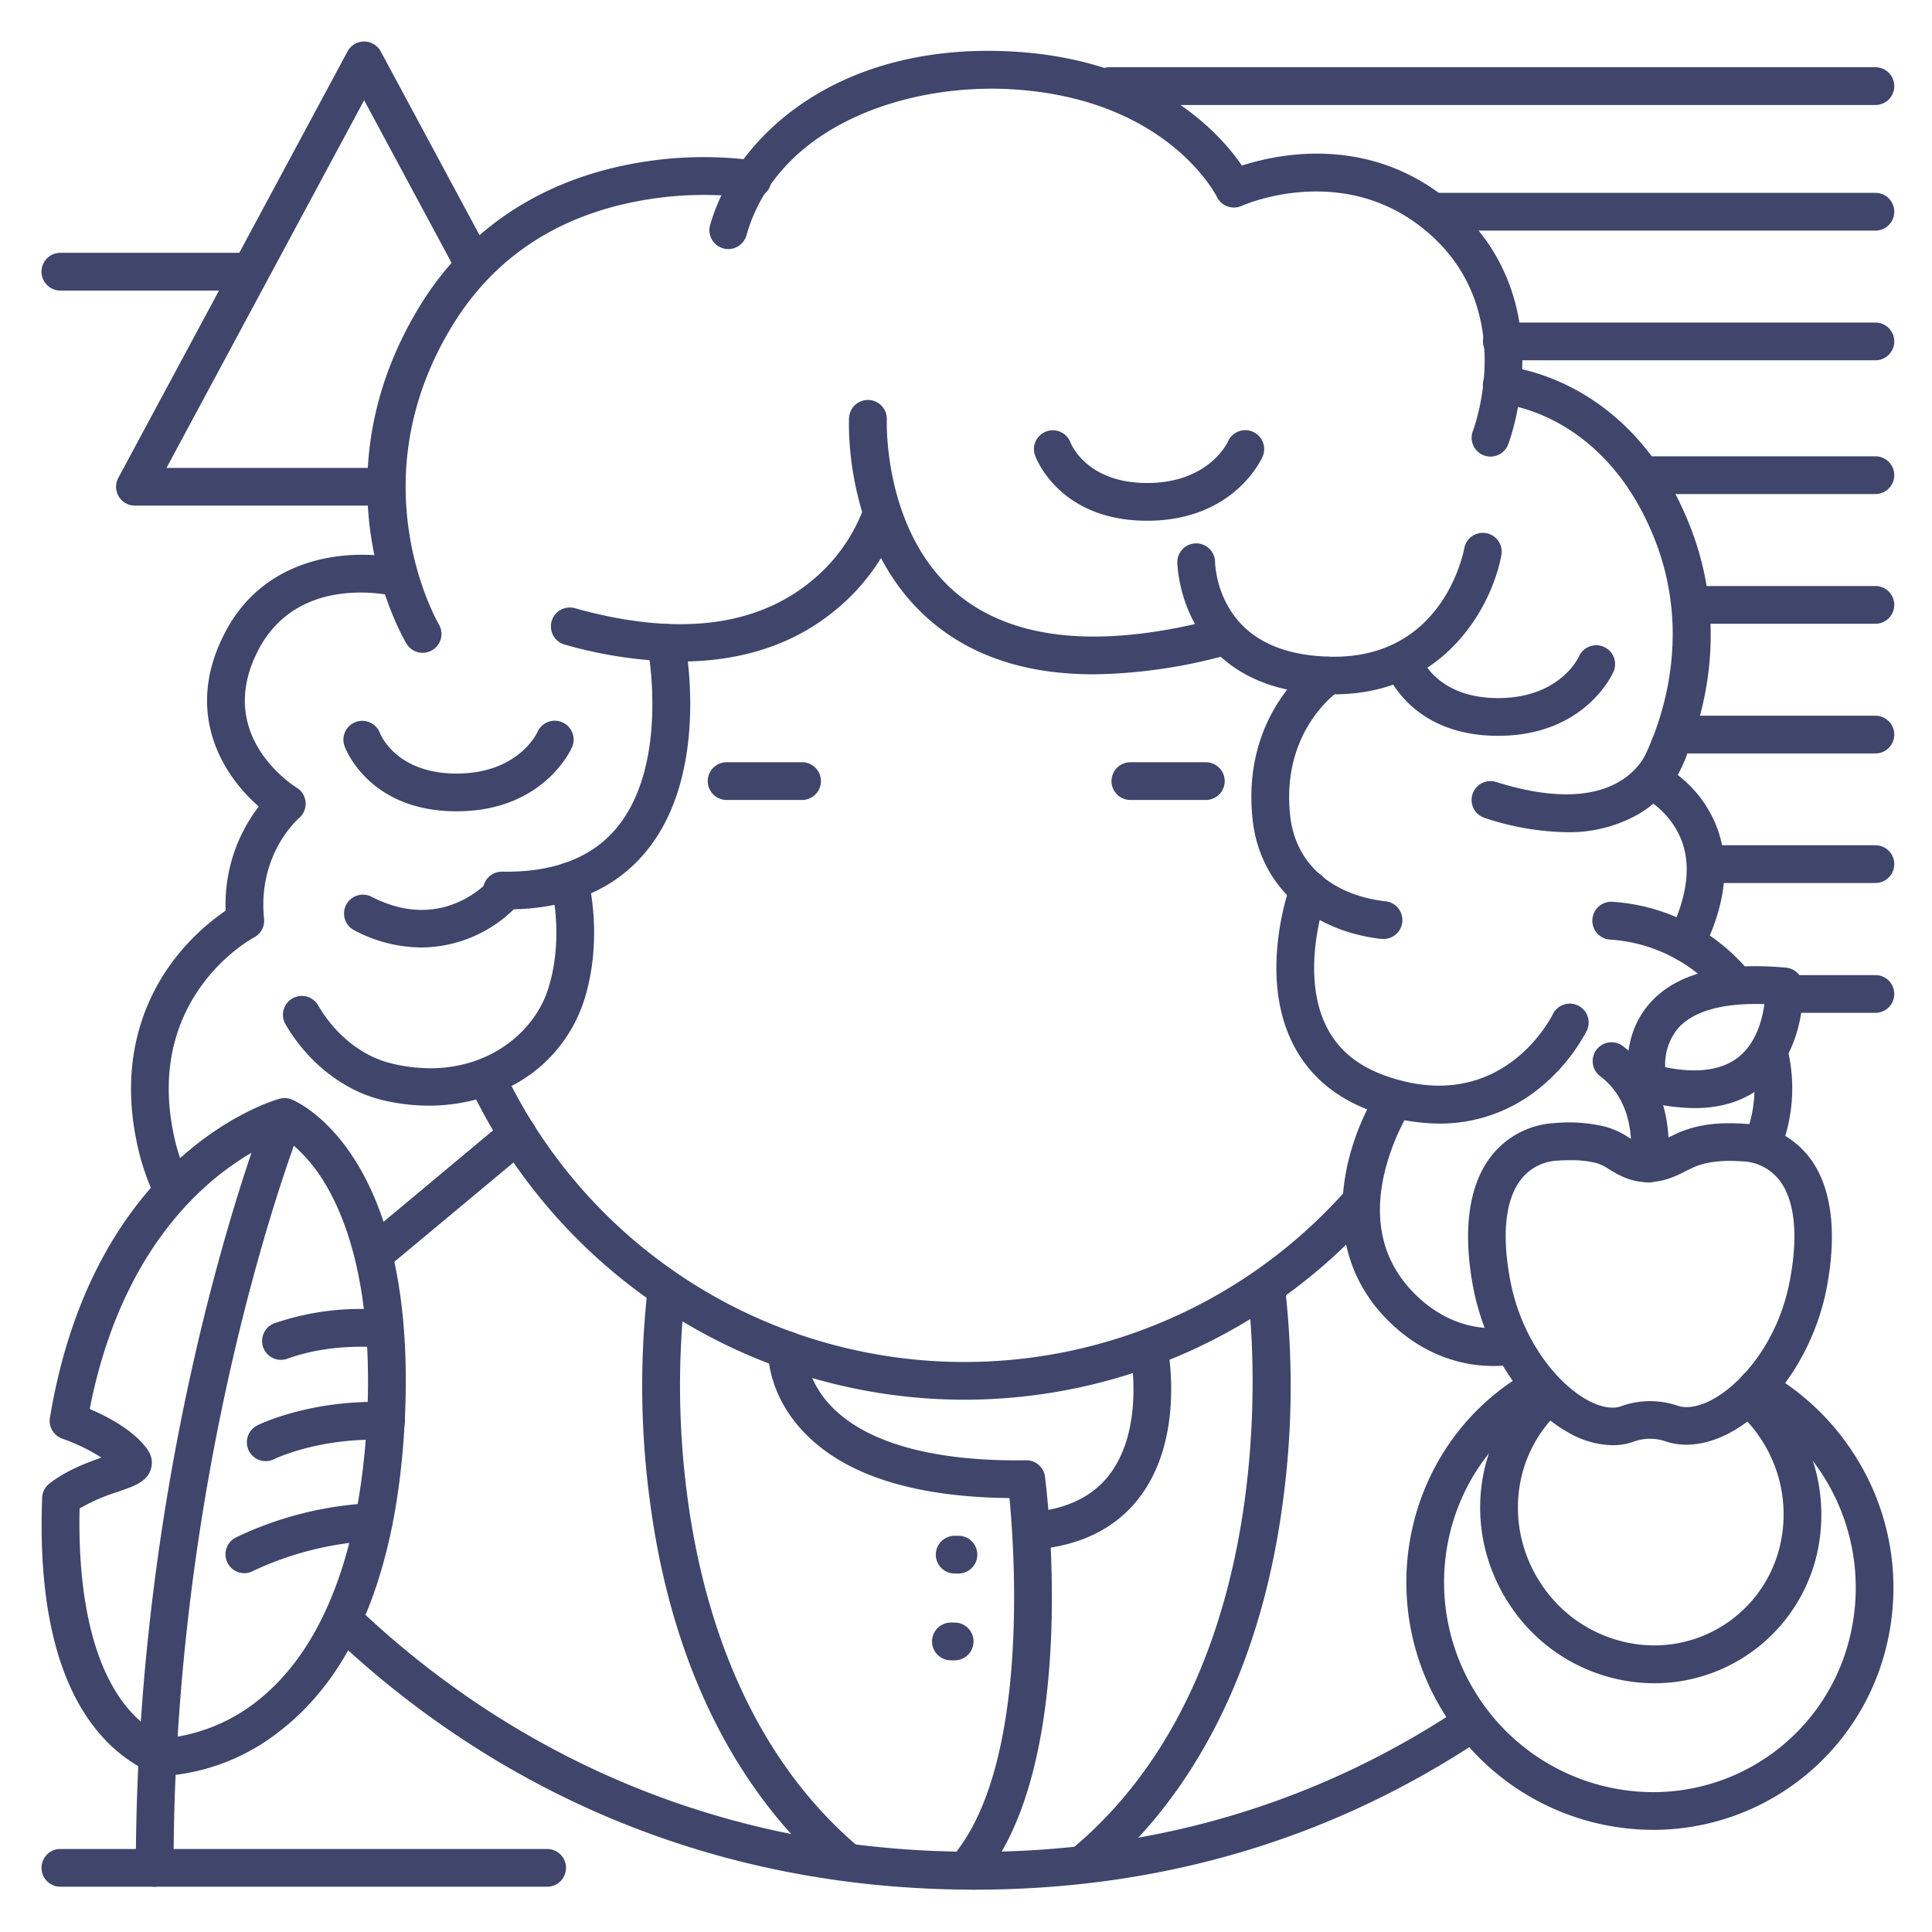 <?xml version="1.0" ?><svg viewBox="0 0 512 512" xmlns="http://www.w3.org/2000/svg"><defs><style>.cls-1{fill:#3f456b;}</style></defs><title/><g id="Lines"><path class="cls-1" d="M438.13,484.93a65.39,65.39,0,0,1-54.72-29.72c-19.65-30.09-11.5-70.33,18.18-89.72,1.15-.75,2.35-1.48,3.54-2.16a5,5,0,0,1,4.92,8.71c-1,.57-2,1.19-3,1.82-25.05,16.37-31.9,50.41-15.27,75.88a55.42,55.42,0,0,0,46.34,25.2,53.6,53.6,0,0,0,52.57-43.19,55.28,55.28,0,0,0-8-41.39,56.07,56.07,0,0,0-19.52-18.24,5,5,0,1,1,4.86-8.74,66,66,0,0,1,23,21.51,65.22,65.22,0,0,1,9.45,48.84,63.57,63.57,0,0,1-62.36,51.2Z"/><path class="cls-1" d="M438.47,446.08A46,46,0,0,1,399.9,425c-12.22-18.7-9.55-43.14,6.33-58.12a5,5,0,0,1,6.87,7.27c-12.36,11.66-14.39,30.74-4.83,45.38a36.11,36.11,0,0,0,22.49,15.66A34.24,34.24,0,0,0,472,408.28a36.2,36.2,0,0,0-5.31-26.9,36.73,36.73,0,0,0-6.46-7.48,5,5,0,1,1,6.62-7.49,46.71,46.71,0,0,1,15,43.8,44.24,44.24,0,0,1-43.36,35.87Z"/><path class="cls-1" d="M258.32,500.78c-82.33,0-138.13-36.71-170.44-67.51A5,5,0,0,1,94.77,426c31,29.53,84.53,64.74,163.55,64.74a5,5,0,0,1,0,10Z"/><path class="cls-1" d="M100,336.67a5,5,0,0,1-3.21-8.84L134,296.78a5,5,0,0,1,6.41,7.68l-37.19,31A5,5,0,0,1,100,336.67Z"/><path class="cls-1" d="M258.32,500.78a5,5,0,1,1,0-10c47.48,0,90.81-12.86,128.79-38.23a5,5,0,0,1,5.55,8.31C353,487.35,307.81,500.78,258.32,500.78Z"/><path class="cls-1" d="M255.6,370.94a145.19,145.19,0,0,1-131-82.78,5,5,0,0,1,9-4.3,136.42,136.42,0,0,0,10.14,17.73,135.07,135.07,0,0,0,212.31,14.57,5,5,0,1,1,7.44,6.68A145.36,145.36,0,0,1,255.6,370.94Z"/><path class="cls-1" d="M212.56,212h-20a5,5,0,0,1,0-10h20a5,5,0,0,1,0,10Z"/><path class="cls-1" d="M319.56,212h-20a5,5,0,0,1,0-10h20a5,5,0,0,1,0,10Z"/><path class="cls-1" d="M289.81,178.7c-17.16,0-31.27-4.43-42.13-13.28-24.08-19.6-22.74-53.24-22.67-54.66a5,5,0,1,1,10,.48c0,.49-1,30.17,19.06,46.47,14.83,12,37.61,14.2,67.7,6.45a5,5,0,1,1,2.5,9.68A139,139,0,0,1,289.81,178.7Z"/><path class="cls-1" d="M353.48,184l-1.62,0c-39.4-1.13-39.86-34.66-39.86-35a5,5,0,0,1,10,0,27.08,27.08,0,0,0,3.88,12.43c4.92,8,13.75,12.23,26.26,12.59,30.31.9,35.72-27.65,35.94-28.87a5,5,0,0,1,9.84,1.74C395.63,159.87,383.39,184,353.48,184ZM322,149h0Z"/><path class="cls-1" d="M366.34,248.79a4.17,4.17,0,0,1-.61,0C346.9,246.46,334,234.51,332,217.57c-3.31-28.7,16.36-42.17,17.2-42.73a5,5,0,0,1,5.56,8.31c-.67.46-15.41,10.86-12.82,33.28,1.42,12.29,10.75,20.66,25,22.4a5,5,0,0,1-.6,10Z"/><path class="cls-1" d="M381.45,297.76a52.39,52.39,0,0,1-17.07-3c-10.47-3.59-17.93-10-22.17-19-8.67-18.35-.43-40.88-.07-41.83a5,5,0,0,1,9.37,3.5h0c-.07.19-7.12,19.6-.24,34.1,3.09,6.52,8.44,11,16.35,13.72,30.25,10.37,43.34-15.36,43.89-16.46a5,5,0,0,1,9,4.37A49,49,0,0,1,407.17,289,41.59,41.59,0,0,1,381.45,297.76Z"/><path class="cls-1" d="M395.71,362c-9.91,0-19.42-3.94-27.17-11.37-21.37-20.48-11.3-49.66-3-62.23a5,5,0,0,1,8.35,5.5h0a59.27,59.27,0,0,0-7.21,17.9c-2.72,12.79.23,23.42,8.78,31.61s17.65,9.13,23.69,8.38a5,5,0,0,1,1.23,9.92A36.71,36.71,0,0,1,395.71,362Z"/><path class="cls-1" d="M459.24,265.05a5,5,0,0,1-3.82-1.76,41.53,41.53,0,0,0-28.8-14.3,5,5,0,1,1,.76-10A51.46,51.46,0,0,1,463,256.81a5,5,0,0,1-3.8,8.24Z"/><path class="cls-1" d="M467,308.33a5,5,0,0,1-4.61-6.94,34.13,34.13,0,0,0,1.67-20.77,5,5,0,1,1,9.76-2.17,44,44,0,0,1-2.22,26.83A5,5,0,0,1,467,308.33Z"/><path class="cls-1" d="M446.71,254.83a4.89,4.89,0,0,1-2.24-.54,5,5,0,0,1-2.22-6.71c4.71-9.33,5.92-17.5,3.6-24.27a22.13,22.13,0,0,0-10-11.8,5,5,0,0,1-2.07-7.2c.18-.28,18-29.07,4.38-62.27-13.34-32.61-39.41-35-40.52-35a5,5,0,0,1,.69-10c1.35.09,33.3,2.65,49.09,41.25,12.45,30.43,2.24,57-2.81,67.09a31.71,31.71,0,0,1,10.7,14.73c3.22,9.41,1.83,20.18-4.13,32A5,5,0,0,1,446.71,254.83Z"/><path class="cls-1" d="M395,121a5.14,5.14,0,0,1-1.79-.33,5,5,0,0,1-2.88-6.45c.48-1.28,11.41-31.19-10.72-51.54s-49.42-8.63-50.56-8.12a5,5,0,0,1-6.54-2.36c-.52-1-13.57-26.09-54.34-28.54C240.1,22,206.09,33.37,197.81,62.37a5,5,0,1,1-9.62-2.74C191.79,47,201,35.05,213.55,26.79c14.92-9.85,34-14.38,55.22-13.11,37.26,2.24,54.53,21.69,60.35,30.2,9.91-3.22,35.47-8.62,57.27,11.44,27.18,25,13.86,61,13.28,62.47A5,5,0,0,1,395,121Z"/><path class="cls-1" d="M415.13,220.54a72.35,72.35,0,0,1-21.64-3.77,5,5,0,1,1,3-9.54c13.61,4.32,24.76,4.36,32.25.13a18.91,18.91,0,0,0,8.84-10.67,5,5,0,0,1,9.73,2.32,28.94,28.94,0,0,1-13.64,17.05A37.17,37.17,0,0,1,415.13,220.54Z"/><path class="cls-1" d="M180.06,175.32a114.73,114.73,0,0,1-30.41-4.5,5,5,0,1,1,2.7-9.64c26.55,7.42,47.52,5.09,62.35-6.94a45.16,45.16,0,0,0,14.21-19.68,5,5,0,0,1,9.58,2.88A55.25,55.25,0,0,1,221,162C208.72,172,194.13,175.32,180.06,175.32Z"/><path class="cls-1" d="M134.27,241h-1.36a5,5,0,1,1,.18-10c13.49.24,23.69-3.64,30.27-11.53,14.25-17.09,8.3-47.8,8.24-48.1a5,5,0,0,1,9.8-2c.29,1.45,7,35.66-10.33,56.46C162.69,235.91,150.31,241,134.27,241Z"/><path class="cls-1" d="M112,173a5,5,0,0,1-4.29-2.43c-1-1.74-25.23-43.16,4-90.21C124,60.74,143.17,48,167.28,43.46a102.18,102.18,0,0,1,33-.89,5,5,0,0,1-1.68,9.86,93.87,93.87,0,0,0-29.77.92c-21.44,4.1-37.77,15-48.55,32.29-26.09,41.92-4.19,79.41-4,79.79A5,5,0,0,1,112,173Z"/><path class="cls-1" d="M45.54,319.92A5,5,0,0,1,41,317.07,64.2,64.2,0,0,1,36.1,302C31.6,279.5,39,263.74,46,254.48a59.49,59.49,0,0,1,13.8-13.14,42.5,42.5,0,0,1,8.79-27.61c-9.68-8.37-19.95-25-9-46C71,145.62,95.73,145.39,107.2,148.35a5,5,0,0,1-2.49,9.68c-1.1-.27-25.67-6.18-36.27,14.27-11.73,22.62,9.28,35.89,10.18,36.44a5,5,0,0,1,.61,8.08c-.43.37-11,9.71-9.25,26.68a5,5,0,0,1-2.63,4.92C66.19,249,38.76,264.31,45.9,300a54.64,54.64,0,0,0,4.16,12.75,5,5,0,0,1-2.37,6.67A5,5,0,0,1,45.54,319.92Z"/><path class="cls-1" d="M113.56,293a51.7,51.7,0,0,1-12.73-1.6c-10-2.54-19.4-10-25.16-19.94a5,5,0,1,1,8.66-5c4.43,7.65,11.52,13.36,19,15.25a43.45,43.45,0,0,0,10.7,1.39c16.07,0,27.72-9.85,31.27-21.13,2.57-8.15,2.84-17.87.76-27.37a5,5,0,1,1,9.77-2.14c2.45,11.18,2.1,22.73-1,32.51A38.89,38.89,0,0,1,133,289,48.15,48.15,0,0,1,113.56,293Z"/><path class="cls-1" d="M224,498a4.93,4.93,0,0,1-3.24-1.2c-25.89-22.07-42.61-55.82-48.34-97.6a229.17,229.17,0,0,1-.87-56.85,5,5,0,1,1,9.9,1.36h0a223.58,223.58,0,0,0,.91,54.39c3.79,27.33,14.64,65.32,44.88,91.1A5,5,0,0,1,224,498Z"/><path class="cls-1" d="M288.23,498a5,5,0,0,1-3.24-8.8c58.24-49.66,45.92-144.53,45.79-145.49a5,5,0,1,1,9.9-1.36,229.17,229.17,0,0,1-.87,56.85c-5.73,41.78-22.45,75.53-48.34,97.6A4.93,4.93,0,0,1,288.23,498Z"/><path class="cls-1" d="M258,498a5,5,0,0,1-4-8c18.34-24.71,15-77.48,13.52-93-25.14-.26-43.38-6-54.24-17.2-10.14-10.41-9.78-21.72-9.76-22.2a5,5,0,0,1,10,.39c0,.41,0,7.86,7.15,15.07,9.44,9.48,27.18,14.3,51.27,13.93a5,5,0,0,1,5,4.36c.38,2.94,9,72.37-14.94,104.62A5,5,0,0,1,258,498Z"/><path class="cls-1" d="M273.73,410.75a5,5,0,0,1-.4-10c9.33-.77,16.32-4.16,20.78-10.08,9.28-12.32,5.53-31.68,5.49-31.88a5,5,0,1,1,9.8-2c.2,1,4.65,24-7.3,39.87-6.25,8.3-15.66,13-28,14A2.82,2.82,0,0,1,273.73,410.75Z"/><path class="cls-1" d="M254,417h-1a5,5,0,0,1,0-10h1a5,5,0,0,1,0,10Z"/><path class="cls-1" d="M253,440h-1a5,5,0,0,1,0-10h1a5,5,0,0,1,0,10Z"/><path class="cls-1" d="M427.36,383a24.3,24.3,0,0,1-11.74-3.37c-12.23-6.83-22.13-22-25.24-38.63-2.79-15-1.15-26.91,4.76-34.56a22.88,22.88,0,0,1,17-8.82,40.6,40.6,0,0,1,13.61,1.05,22.38,22.38,0,0,1,5.89,2.77c2.79,1.69,4.19,2.53,7.42,1.48a21,21,0,0,0,3-1.39c.86-.44,1.74-.9,2.71-1.32,4.91-2.14,10.51-2.9,17.62-2.39a22.91,22.91,0,0,1,17.05,8.81c5.86,7.59,7.49,19.48,4.71,34.37-3,16.08-12.61,31-24.47,38-6.34,3.74-12.81,4.81-18.22,3l-.22-.08a12.81,12.81,0,0,0-7.94,0h0A16.38,16.38,0,0,1,427.36,383Zm4.14-5.74h0ZM416,307.47c-1,0-2.05,0-3.15.11a13,13,0,0,0-9.79,5c-2.88,3.72-5.7,11.36-2.85,26.62,2.94,15.73,12.31,27.27,20.29,31.74,3.58,2,6.85,2.59,9.21,1.69h0a22.57,22.57,0,0,1,15-.06c2.62.84,6.14.07,9.93-2.16,7.2-4.25,16.68-15,19.72-31.21,2.24-12,1.27-21.16-2.8-26.43a13,13,0,0,0-9.85-5c-5.43-.38-9.54.12-12.9,1.58-.66.29-1.35.65-2.09,1a29.39,29.39,0,0,1-4.52,2c-7.59,2.46-12.47-.48-15.69-2.43a14.11,14.11,0,0,0-3.32-1.67A27.33,27.33,0,0,0,416,307.47Z"/><path class="cls-1" d="M436.87,313.37a4.53,4.53,0,0,1-.89-.08,5,5,0,0,1-4-5.79c.11-.62,2.35-14.54-7.91-22.29a5,5,0,0,1,6-8c15.24,11.5,11.89,31.2,11.74,32A5,5,0,0,1,436.87,313.37Z"/><path class="cls-1" d="M449.05,293.66a53.82,53.82,0,0,1-13.6-1.93,5,5,0,0,1-3.59-3.66c-.12-.51-2.93-12.6,5.18-22,6.89-8,19.09-11.21,36.27-9.63a5,5,0,0,1,4.54,4.73c0,.7.73,17.33-10.71,26.62C462.34,291.71,456.28,293.66,449.05,293.66Zm-7.76-10.84c8.58,1.73,15.15.79,19.55-2.78,4.58-3.72,6.18-9.8,6.74-13.94-11-.36-18.87,1.83-22.91,6.45A15.07,15.07,0,0,0,441.29,282.82Z"/><path class="cls-1" d="M41,500a5,5,0,0,1-5-5c0-9.16.23-18.16.64-26.95-13.43-7.87-27.16-26.73-25.47-71.18a5,5,0,0,1,2-3.78c4.45-3.41,9.64-5.38,13.71-6.81a49.87,49.87,0,0,0-10.3-5,5,5,0,0,1-3.35-5.56C24.78,306.18,71.21,292,74,291.2a5.3,5.3,0,0,1,1.59-.2,5.13,5.13,0,0,1,1.77.4c2.54,1.06,33.49,15.54,29.89,85.43C105.2,415.94,94,443.6,73.83,459a55.41,55.41,0,0,1-27.29,11.35Q46,482.45,46,495A5,5,0,0,1,41,500ZM77.87,303.63c-6.52,18.31-26,78.51-30.79,156.59a46.56,46.56,0,0,0,21.18-9.51c17.14-13.5,27.16-39.22,29-74.4C99,342.19,92,323.16,85.87,313.21A40.57,40.57,0,0,0,77.87,303.63ZM21.09,399.75c-.41,17.32,1.65,43.75,16.23,56.5,4.8-71.39,21.51-127.67,29.32-150.75a74.72,74.72,0,0,0-12.73,9.44c-15,13.75-25.36,33.9-30.13,58.45,4.66,2,12,5.77,15.46,11a5.75,5.75,0,0,1,.71,5.06c-1.09,3.24-4.26,4.34-8.65,5.87A51.36,51.36,0,0,0,21.09,399.75Z"/><path class="cls-1" d="M145,500H16a5,5,0,0,1,0-10H145a5,5,0,0,1,0,10Z"/><path class="cls-1" d="M497,95.48H398a5,5,0,0,1,0-10h99a5,5,0,0,1,0,10Z"/><path class="cls-1" d="M497,130.93H436a5,5,0,0,1,0-10h61a5,5,0,0,1,0,10Z"/><path class="cls-1" d="M497,165.3H448a5,5,0,0,1,0-10h49a5,5,0,0,1,0,10Z"/><path class="cls-1" d="M497,199.67H445a5,5,0,0,1,0-10h52a5,5,0,0,1,0,10Z"/><path class="cls-1" d="M497,234H453a5,5,0,0,1,0-10h44a5,5,0,0,1,0,10Z"/><path class="cls-1" d="M497,268.41H473a5,5,0,0,1,0-10h24a5,5,0,0,1,0,10Z"/><path class="cls-1" d="M497,61.11H380a5,5,0,0,1,0-10H497a5,5,0,0,1,0,10Z"/><path class="cls-1" d="M497,27.82H294a5,5,0,0,1,0-10H497a5,5,0,0,1,0,10Z"/><path class="cls-1" d="M102.43,134H35.76a5,5,0,0,1-4.4-7.37l60.74-113a5,5,0,0,1,8.8,0l29.27,54.44-8.81,4.73L96.5,26.56,44.12,124h58.31Z"/><path class="cls-1" d="M66,77H16a5,5,0,0,1,0-10H66a5,5,0,0,1,0,10Z"/></g><g id="Outline"><path class="cls-1" d="M304,138c-23.26,0-29.46-16.61-29.71-17.32a5,5,0,0,1,9.4-3.41c.21.54,4.41,10.73,20.31,10.73,16.23,0,21.22-10.57,21.43-11a5,5,0,0,1,6.55-2.6A5,5,0,0,1,334.6,121C334.3,121.67,327,138,304,138Z"/><path class="cls-1" d="M397,195c-23.26,0-29.46-16.61-29.71-17.32a5,5,0,0,1,9.4-3.41c.21.54,4.41,10.73,20.31,10.73,16.23,0,21.22-10.57,21.43-11a5,5,0,0,1,6.55-2.6A5,5,0,0,1,427.6,178C427.3,178.67,420,195,397,195Z"/><path class="cls-1" d="M121,215c-23.26,0-29.46-16.61-29.71-17.32a5,5,0,0,1,9.4-3.41c.21.54,4.41,10.73,20.31,10.73,16.23,0,21.22-10.57,21.43-11a5,5,0,0,1,6.55-2.6A5,5,0,0,1,151.6,198C151.3,198.67,144,215,121,215Z"/><path class="cls-1" d="M111.61,251.09a38.37,38.37,0,0,1-17.92-4.66,5,5,0,0,1,4.62-8.86c19.21,10,31.34-4.16,31.85-4.77a5,5,0,0,1,7.68,6.4A35.35,35.35,0,0,1,111.61,251.09Z"/><path class="cls-1" d="M74.45,360.37a5,5,0,0,1-1.7-9.7,70.51,70.51,0,0,1,29.79-3.44,5,5,0,0,1-1.26,9.92h0c-.12,0-12.86-1.53-25.12,2.92A5.09,5.09,0,0,1,74.45,360.37Z"/><path class="cls-1" d="M64.77,416.91a5,5,0,0,1-2.17-9.51A93.47,93.47,0,0,1,99,398.33h0a5,5,0,0,1,0,10h0a85,85,0,0,0-32.13,8.08A4.91,4.91,0,0,1,64.77,416.91Z"/><path class="cls-1" d="M70.42,387.22a5,5,0,0,1-2.24-9.47c.57-.28,14.11-6.92,34.23-6.18a5,5,0,0,1-.18,10H102c-17.61-.64-29.27,5.07-29.38,5.13A5,5,0,0,1,70.42,387.22Z"/></g></svg>